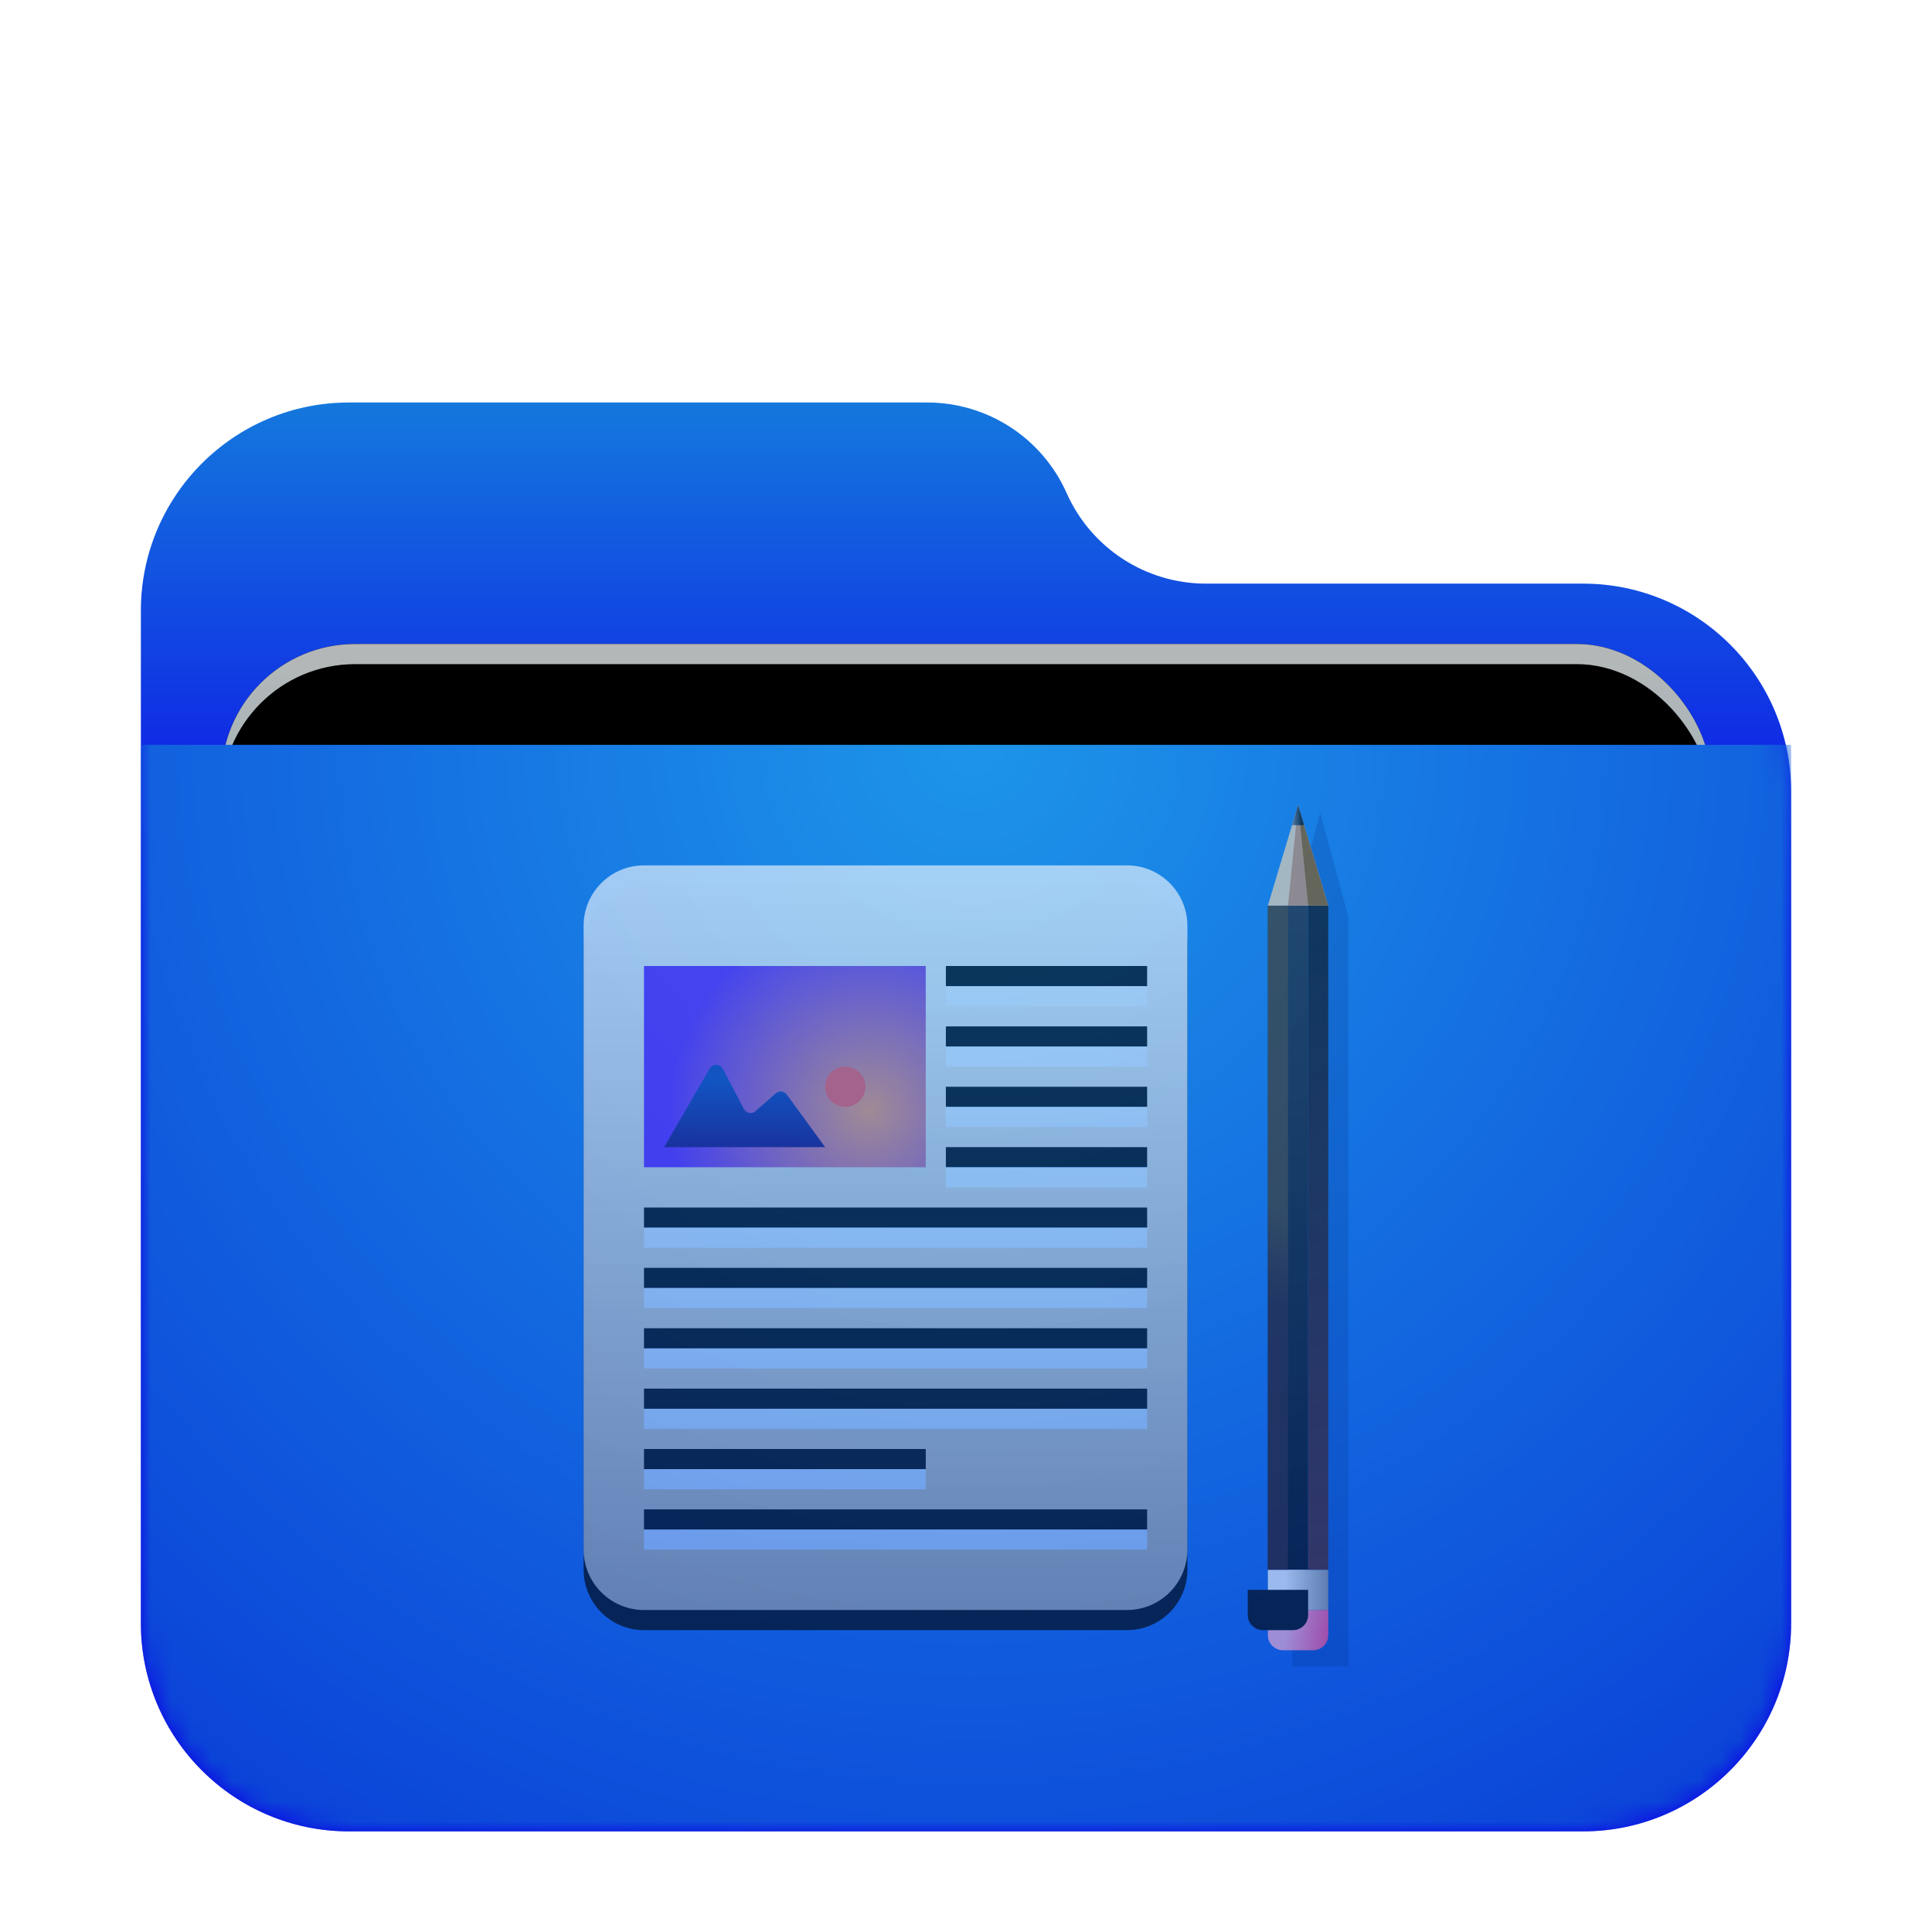 <svg xmlns="http://www.w3.org/2000/svg" xmlns:xlink="http://www.w3.org/1999/xlink" width="96" height="96" viewBox="0 0 96 96">
  <defs>
    <filter id="folder-documents-a" width="129.3%" height="133.8%" x="-14.6%" y="-16.9%" filterUnits="objectBoundingBox">
      <feOffset dy="2" in="SourceAlpha" result="shadowOffsetOuter1"/>
      <feGaussianBlur in="shadowOffsetOuter1" result="shadowBlurOuter1" stdDeviation="2"/>
      <feComposite in="shadowBlurOuter1" in2="SourceAlpha" operator="out" result="shadowBlurOuter1"/>
      <feColorMatrix in="shadowBlurOuter1" result="shadowMatrixOuter1" values="0 0 0 0 0   0 0 0 0 0   0 0 0 0 0  0 0 0 0.2 0"/>
      <feMerge>
        <feMergeNode in="shadowMatrixOuter1"/>
        <feMergeNode in="SourceGraphic"/>
      </feMerge>
    </filter>
    <linearGradient id="folder-documents-c" x1="50%" x2="50%" y1="0%" y2="37.968%">
      <stop offset="0%" stop-color="#147ADD"/>
      <stop offset="100%" stop-color="#0D00E9"/>
    </linearGradient>
    <path id="folder-documents-b" d="M46,4.5 C47.216,7.236 49.93,9 52.924,9 L71.658,9 C77.37,9 82,13.63 82,19.342 L82,60.658 C82,66.37 77.37,71 71.658,71 L10.342,71 C4.63,71 -4.37094128e-14,66.37 -4.26325641e-14,60.658 L-4.26325641e-14,10.342 C-4.33320723e-14,4.63 4.63,-2.38197334e-14 10.342,-2.84217094e-14 L39.076,-2.84217094e-14 C42.07,-2.80836213e-14 44.784,1.764 46,4.5 Z"/>
    <linearGradient id="folder-documents-g" x1="50%" x2="50%" y1="0%" y2="77.929%">
      <stop offset="0%" stop-color="#B5B7B8"/>
      <stop offset="100%" stop-color="#80B0BD"/>
    </linearGradient>
    <rect id="folder-documents-f" width="74" height="31" x="4" y="12" rx="6.649"/>
    <filter id="folder-documents-e" width="112.2%" height="129%" x="-6.1%" y="-14.5%" filterUnits="objectBoundingBox">
      <feOffset in="SourceAlpha" result="shadowOffsetOuter1"/>
      <feGaussianBlur in="shadowOffsetOuter1" result="shadowBlurOuter1" stdDeviation="1.5"/>
      <feColorMatrix in="shadowBlurOuter1" values="0 0 0 0 0   0 0 0 0 0   0 0 0 0 0  0 0 0 0.2 0"/>
    </filter>
    <filter id="folder-documents-h" width="109.5%" height="122.6%" x="-4.7%" y="-11.3%" filterUnits="objectBoundingBox">
      <feOffset dy="1" in="SourceAlpha" result="shadowOffsetInner1"/>
      <feComposite in="shadowOffsetInner1" in2="SourceAlpha" k2="-1" k3="1" operator="arithmetic" result="shadowInnerInner1"/>
      <feColorMatrix in="shadowInnerInner1" values="0 0 0 0 0.827   0 0 0 0 0.827   0 0 0 0 0.827  0 0 0 0.5 0"/>
    </filter>
    <radialGradient id="folder-documents-i" cx="50%" cy="0%" r="117.588%" fx="50%" fy="0%" gradientTransform="matrix(.062 .996 -.656 .094 .47 -.498)">
      <stop offset="0%" stop-color="#1D95E9"/>
      <stop offset="100%" stop-color="#0B43D8"/>
    </radialGradient>
    <linearGradient id="folder-documents-l" x1="50%" x2="50%" y1="0%" y2="100%">
      <stop offset="0%" stop-color="#FFF"/>
      <stop offset="100%" stop-color="#FFF" stop-opacity=".6"/>
    </linearGradient>
    <path id="folder-documents-k" d="M27,0.956 C28.657,0.956 30,2.299 30,3.956 L30,34.956 C30,36.613 28.657,37.956 27,37.956 L3,37.956 C1.343,37.956 -4.54544445e-13,36.613 -4.54747351e-13,34.956 L-4.54747351e-13,3.956 C-4.54950257e-13,2.299 1.343,0.956 3,0.956 L27,0.956 Z M28,32.956 L3,32.956 L3,33.956 L28,33.956 L28,32.956 Z M17,29.956 L3,29.956 L3,30.956 L17,30.956 L17,29.956 Z M28,26.956 L3,26.956 L3,27.956 L28,27.956 L28,26.956 Z M28,23.956 L3,23.956 L3,24.956 L28,24.956 L28,23.956 Z M28,20.956 L3,20.956 L3,21.956 L28,21.956 L28,20.956 Z M28,17.956 L3,17.956 L3,18.956 L28,18.956 L28,17.956 Z M28,14.956 L18,14.956 L18,15.956 L28,15.956 L28,14.956 Z M28,11.956 L18,11.956 L18,12.956 L28,12.956 L28,11.956 Z M28,8.956 L18,8.956 L18,9.956 L28,9.956 L28,8.956 Z M28,5.956 L18,5.956 L18,6.956 L28,6.956 L28,5.956 Z"/>
    <filter id="folder-documents-j" width="133.3%" height="127%" x="-16.7%" y="-10.8%" filterUnits="objectBoundingBox">
      <feOffset dy="1" in="SourceAlpha" result="shadowOffsetOuter1"/>
      <feGaussianBlur in="shadowOffsetOuter1" result="shadowBlurOuter1" stdDeviation="1.5"/>
      <feColorMatrix in="shadowBlurOuter1" values="0 0 0 0 0   0 0 0 0 0.429   0 0 0 0 0.969  0 0 0 0.5 0"/>
    </filter>
    <radialGradient id="folder-documents-m" cx="79.957%" cy="71.832%" r="100%" fx="79.957%" fy="71.832%" gradientTransform="matrix(0 -1 .714 0 .286 1.518)">
      <stop offset="0%" stop-color="#FA9361"/>
      <stop offset="100%" stop-color="#5F1CF7"/>
    </radialGradient>
    <linearGradient id="folder-documents-n" x1="50%" x2="50%" y1="20.953%" y2="100%">
      <stop offset="0%" stop-color="#0E3BAC"/>
      <stop offset="100%" stop-color="#1A0570"/>
    </linearGradient>
    <filter id="folder-documents-o" width="261.1%" height="110.6%" x="-80.5%" y="-5.3%" filterUnits="objectBoundingBox">
      <feGaussianBlur in="SourceGraphic" stdDeviation=".75"/>
    </filter>
    <linearGradient id="folder-documents-p" x1="50%" x2="50%" y1="0%" y2="100%">
      <stop offset="0%" stop-color="#242424"/>
      <stop offset="100%"/>
    </linearGradient>
    <linearGradient id="folder-documents-q" x1="29.396%" x2="100%" y1="60.605%" y2="60.605%">
      <stop offset="0%" stop-color="#F6F6F6"/>
      <stop offset="100%" stop-color="#939393"/>
    </linearGradient>
    <linearGradient id="folder-documents-r" x1="32.652%" x2="100%" y1="35.518%" y2="42.518%">
      <stop offset="0%" stop-color="#FCAFD2"/>
      <stop offset="100%" stop-color="#FF4B8D"/>
    </linearGradient>
    <path id="folder-documents-s" d="M0.725,40 L3.725,40 L3.725,41.25 C3.725,41.664 3.39,42 2.975,42 L1.475,42 C1.061,42 0.725,41.664 0.725,41.25 L0.725,40 L0.725,40 Z"/>
    <filter id="folder-documents-t" width="200%" height="250%" x="-50%" y="-75%" filterUnits="objectBoundingBox">
      <feGaussianBlur in="SourceAlpha" result="shadowBlurInner1" stdDeviation="1"/>
      <feOffset dx="-1" dy="-1" in="shadowBlurInner1" result="shadowOffsetInner1"/>
      <feComposite in="shadowOffsetInner1" in2="SourceAlpha" k2="-1" k3="1" operator="arithmetic" result="shadowInnerInner1"/>
      <feColorMatrix in="shadowInnerInner1" values="0 0 0 0 0.377   0 0 0 0 0   0 0 0 0 0  0 0 0 0.5 0"/>
    </filter>
    <linearGradient id="folder-documents-u" x1="50.24%" x2="49.954%" y1="45.328%" y2="60.059%">
      <stop offset="0%" stop-color="#463417"/>
      <stop offset="100%" stop-color="#281212"/>
    </linearGradient>
    <linearGradient id="folder-documents-v" x1="50%" x2="50%" y1="0%" y2="100%">
      <stop offset="0%" stop-color="#080808"/>
      <stop offset="100%" stop-color="#481D1D"/>
    </linearGradient>
    <linearGradient id="folder-documents-w" x1="11.779%" x2="76.358%" y1="79.249%" y2="79.249%">
      <stop offset="0%" stop-color="#6A6A6A"/>
      <stop offset="100%" stop-color="#0A0A0A"/>
    </linearGradient>
  </defs>
  <g fill="none" fill-rule="evenodd">
    <g filter="url(#folder-documents-a)" transform="translate(7 18)">
      <mask id="folder-documents-d" fill="#fff">
        <use xlink:href="#folder-documents-b"/>
      </mask>
      <use fill="url(#folder-documents-c)" xlink:href="#folder-documents-b"/>
      <g mask="url(#folder-documents-d)">
        <use fill="#000" filter="url(#folder-documents-e)" xlink:href="#folder-documents-f"/>
        <use fill="url(#folder-documents-g)" xlink:href="#folder-documents-f"/>
        <use fill="#000" filter="url(#folder-documents-h)" xlink:href="#folder-documents-f"/>
      </g>
      <g fill="url(#folder-documents-i)" mask="url(#folder-documents-d)">
        <path d="M0,0 L82,0 L82,43.647 C82,49.359 77.37,53.99 71.658,53.99 L10.342,53.99 C4.63,53.99 -1.07684864e-15,49.359 0,43.647 L0,0 L0,0 Z" transform="translate(0 17.01)"/>
      </g>
    </g>
    <g opacity=".6" transform="translate(29 40)">
      <g transform="translate(0 2.044)">
        <use fill="#000" filter="url(#folder-documents-j)" xlink:href="#folder-documents-k"/>
        <use fill="url(#folder-documents-l)" xlink:href="#folder-documents-k"/>
        <polygon fill="url(#folder-documents-m)" points="3 5.956 17 5.956 17 15.956 3 15.956"/>
        <path fill="#FF5151" d="M13,12.956 C13.552,12.956 14,12.508 14,11.956 C14,11.403 13.552,10.956 13,10.956 C12.448,10.956 12,11.403 12,11.956 C12,12.508 12.448,12.956 13,12.956 Z"/>
        <path fill="url(#folder-documents-n)" d="M4,14.956 L12,14.956 L10.096,12.345 C9.974,12.178 9.74,12.141 9.572,12.263 C9.563,12.27 9.554,12.277 9.545,12.285 L8.543,13.168 C8.387,13.305 8.15,13.29 8.013,13.135 C7.993,13.112 7.976,13.087 7.962,13.061 L6.921,11.069 C6.825,10.885 6.599,10.814 6.415,10.91 C6.352,10.943 6.3,10.993 6.265,11.054 L4,14.956 L4,14.956 Z"/>
      </g>
      <g transform="translate(33.275)">
        <polygon fill="#00267B" fill-opacity=".3" points="1.931 5.561 3.328 .381 4.725 5.561 4.725 42.802 1.931 42.802" filter="url(#folder-documents-o)"/>
        <polygon fill="url(#folder-documents-p)" points=".725 5 2.725 5 2.725 38 .725 38"/>
        <rect width="3" height="2" x=".725" y="38" fill="url(#folder-documents-q)"/>
        <use fill="url(#folder-documents-r)" xlink:href="#folder-documents-s"/>
        <use fill="#000" filter="url(#folder-documents-t)" xlink:href="#folder-documents-s"/>
        <polygon fill="url(#folder-documents-u)" points=".725 5 1.725 5 1.725 38 .725 38"/>
        <polygon fill="url(#folder-documents-v)" points="2.725 5 3.725 5 3.725 38 2.725 38"/>
        <polygon fill="#FFDCAC" points="2.225 0 3.725 5 .725 5"/>
        <polygon fill="#D8915B" points="2.225 0 2.725 5 1.725 5"/>
        <polygon fill="#965600" points="2.225 0 3.725 5 2.725 5"/>
        <polygon fill="url(#folder-documents-w)" points="2.525 1 1.925 1 2.225 0"/>
      </g>
    </g>
  </g>
</svg>

